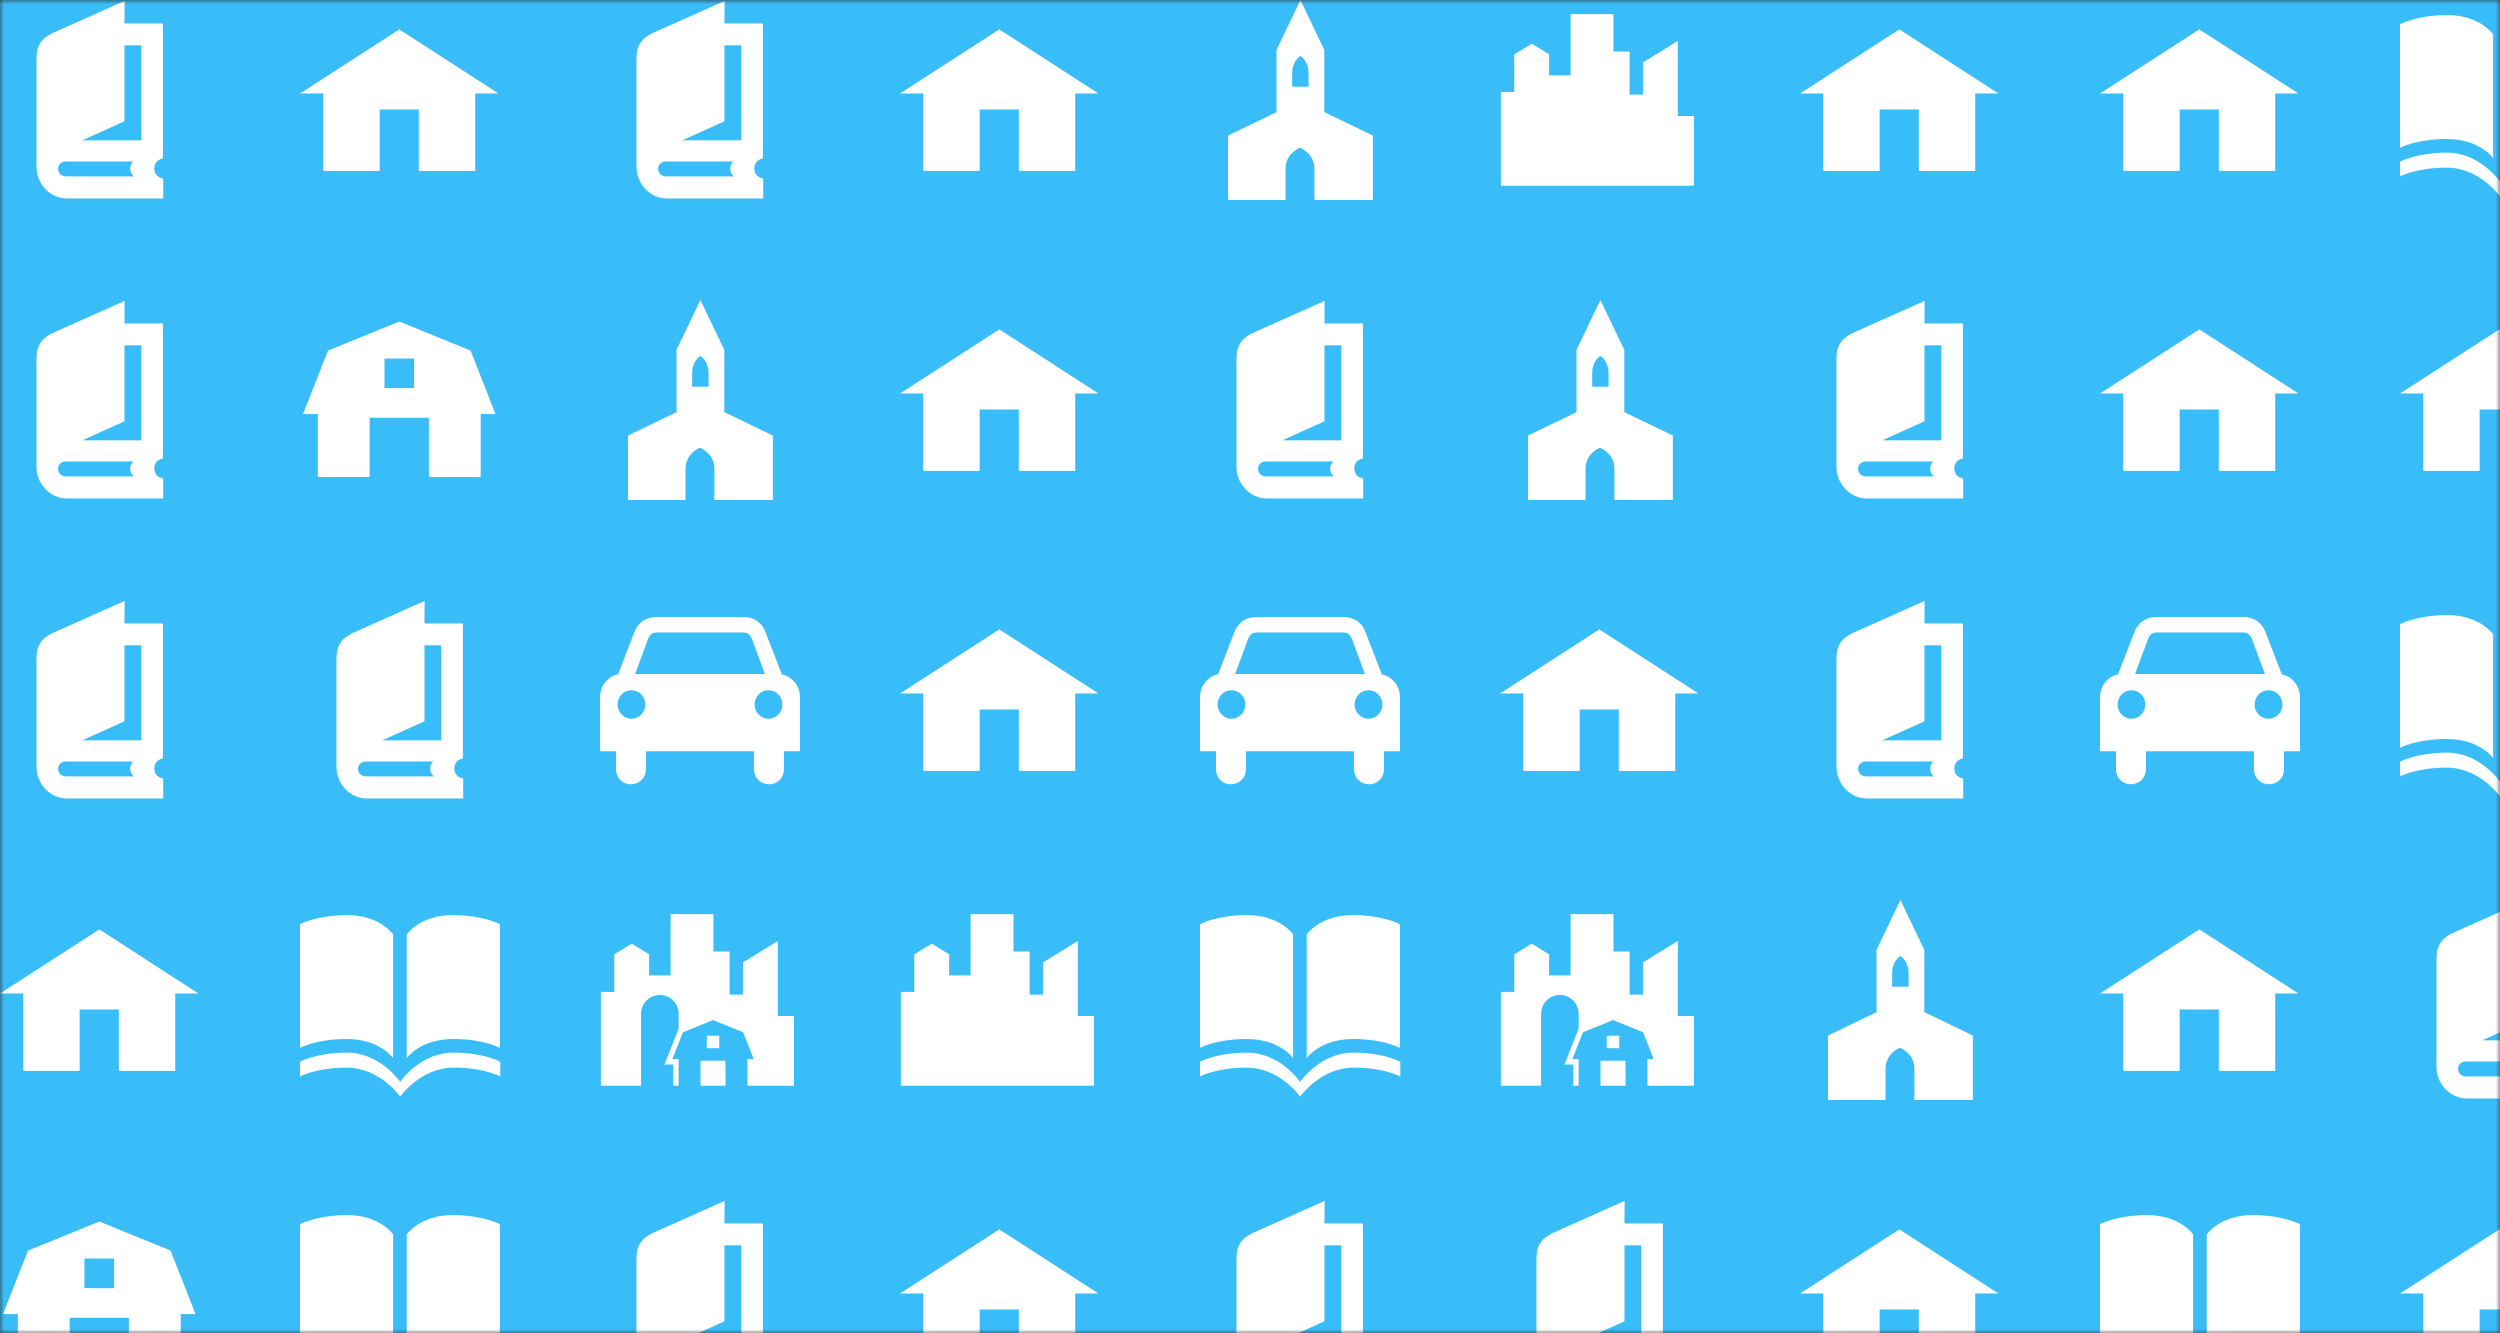 <svg xmlns="http://www.w3.org/2000/svg" version="1.1" xmlns:xlink="http://www.w3.org/1999/xlink" xmlns:svgjs="http://svgjs.dev/svgjs" width="300" height="160" preserveAspectRatio="none" viewBox="0 0 300 160"><rect x="0" y="0" width="300" height="160" fill="#333333" stroke="none"/><g mask="url(&quot;#SvgjsMask1862&quot;)" fill="none"><rect width="300" height="160" x="0" y="0" fill="rgba(56, 189, 248, 1)"></rect><use xlink:href="#SvgjsG1871" transform="translate(0, 0)" fill="rgba(255, 255, 255, 1)"></use></g><defs><mask id="SvgjsMask1862"><rect width="300" height="160" fill="#ffffff"></rect></mask><g id="SvgjsG1864"><path d="M7.945 2.35L0 7.479h1.862V13.677H6.372V8.755h3.134V13.677h4.513V7.479H15.874L7.945 2.35z" fill-rule="evenodd"></path></g><g id="SvgjsG1870"><path d="M14.225 3.277L11.437 4.993v2.573h-1.067V4.125h-1.292V1.133h-3.432v4.899h-1.716v-1.683L2.536 3.492 1.142 4.349v3.003H0.07v7.507l15.442-0.001V9.282h-1.287V3.277z" fill-rule="evenodd"></path></g><g id="SvgjsG1868"><path d="M14.548 5.951L13.236 2.565C12.991 1.916 12.455 1.365 11.441 1.36H4.548c-1.01 0.005-1.546 0.556-1.795 1.205l-1.312 3.386C0.92 6.019-0.002 6.63 0 7.79V12.102h1.28v1.377c-0.003 1.697 2.398 1.677 2.397 0V12.102h8.635v1.377c0.005 1.677 2.407 1.697 2.408 0V12.102h1.28V7.79c-0.004-1.16-0.926-1.772-1.452-1.838zM2.516 9.5c-0.613 0.002-1.11-0.51-1.107-1.139-0.003-0.634 0.494-1.146 1.107-1.141 0.612-0.005 1.108 0.507 1.108 1.141 0.001 0.629-0.496 1.141-1.108 1.139zM8 5.92H2.806l0.99-2.667c0.119-0.379 0.305-0.65 0.742-0.656H11.462c0.431 0.006 0.617 0.277 0.742 0.656l0.99 2.665H8z m5.484 3.58c-0.618 0.002-1.115-0.51-1.118-1.139 0.003-0.634 0.5-1.146 1.118-1.141 0.607-0.005 1.104 0.507 1.107 1.141-0.004 0.629-0.5 1.141-1.107 1.139z"></path></g><g id="SvgjsG1863"><path d="M13.031 12.687V1.875H9.957L9.97 0.071C9.957 0.078 4.189 2.651 4.189 2.651 3.256 3.097 2.919 3.747 2.919 4.632V13.347c0 1.389 1.116 2.528 2.401 2.528h7.737V14.275c-0.948-0.116-0.948-1.469-0.026-1.588z m-7.749 1.422c-0.848-0.005-0.844-1.194 0-1.194h5.399c-0.375 0.278-0.351 0.936 0.051 1.195H5.282z m6.021-2.884H6.577l3.38-1.524V3.628h1.347v7.597h-0.001z" fill-rule="evenodd"></path></g><g id="SvgjsG1866"><path d="M7.45 12.652S6.4 11.121 3.725 11.121C1.274 11.121 0 11.833 0 11.833V1.937s1.274-0.712 3.725-0.729C6.4 1.19 7.45 2.756 7.45 2.756V12.652z m1.087 0s1.05-1.531 3.725-1.531c2.451 0 3.725 0.712 3.725 0.713V1.937s-1.274-0.712-3.725-0.729c-2.675-0.017-3.725 1.548-3.725 1.548v9.896z"></path><path d="M8.012 15.733S6.4 13.411 3.725 13.411c-2.451 0-3.725 0.712-3.725 0.712v-1.186s1.274-0.712 3.725-0.729c2.675-0.018 4.287 2.34 4.287 2.34V15.733z m0 0s1.612-2.323 4.287-2.323c2.451 0 3.725 0.712 3.725 0.712v-1.185s-1.274-0.712-3.725-0.729c-2.675-0.019-4.287 2.339-4.287 2.339v1.185z"></path></g><g id="SvgjsG1865"><path d="M13.644 4.046L7.942 1.722 2.24 4.046 0.24 9.125H1.425v5.035h4.147v-4.739h4.739v4.739h4.146v-5.035h1.185L13.646 4.046h-0.002z m-4.518 3.006h-2.369v-2.369h2.369v2.369z" fill-rule="evenodd"></path></g><g id="SvgjsG1867"><path d="M13.828 10.843V16H9.151V13.513c0-1.275-1.154-1.693-1.154-1.693s-1.154 0.418-1.154 1.693V16H2.24V10.843l3.881-1.874V3.994L8.032 0l1.914 3.994v4.975L13.828 10.843zM7.374 5.885v1.052h1.311v-1.053c0-1.056-0.656-1.402-0.656-1.401s-0.655 0.346-0.655 1.401z"></path></g><g id="SvgjsG1869"><path d="M8.541 10.856h1.001v1H8.541zM8.243 14.859H10.041v-2.002h-2.001v2.002h0.201z"></path><path d="M14.225 9.282V3.277l-2.788 1.716v2.573h-1.067V4.125h-1.293V1.132h-3.432v4.899h-1.716v-1.682L2.536 3.492 1.142 4.349v3.003H0.07v7.507h3.216V9.103a1.501 1.501 0 0 1 3.004 0v1.184l-1.131 2.874h0.702v1.698h0.429v-2.127h-0.501l0.844-2.146 2.408-0.982 2.409 0.982 0.845 2.146h-0.501v2.127h0.846l2.872-0.001V9.282h-1.287z"></path></g><g id="SvgjsG1871"><use xlink:href="#SvgjsG1863" transform="translate(0, 0) scale(1.5)" fill="rgba(255, 255, 255, 1)"></use><use xlink:href="#SvgjsG1863" transform="translate(0, 36) scale(1.5)" fill="rgba(255, 255, 255, 1)"></use><use xlink:href="#SvgjsG1863" transform="translate(0, 72) scale(1.5)" fill="rgba(255, 255, 255, 1)"></use><use xlink:href="#SvgjsG1864" transform="translate(0, 108) scale(1.5)" fill="rgba(255, 255, 255, 1)"></use><use xlink:href="#SvgjsG1865" transform="translate(0, 144) scale(1.5)" fill="rgba(255, 255, 255, 1)"></use><use xlink:href="#SvgjsG1864" transform="translate(36, 0) scale(1.5)" fill="rgba(255, 255, 255, 1)"></use><use xlink:href="#SvgjsG1865" transform="translate(36, 36) scale(1.5)" fill="rgba(255, 255, 255, 1)"></use><use xlink:href="#SvgjsG1863" transform="translate(36, 72) scale(1.5)" fill="rgba(255, 255, 255, 1)"></use><use xlink:href="#SvgjsG1866" transform="translate(36, 108) scale(1.5)" fill="rgba(255, 255, 255, 1)"></use><use xlink:href="#SvgjsG1866" transform="translate(36, 144) scale(1.5)" fill="rgba(255, 255, 255, 1)"></use><use xlink:href="#SvgjsG1863" transform="translate(72, 0) scale(1.5)" fill="rgba(255, 255, 255, 1)"></use><use xlink:href="#SvgjsG1867" transform="translate(72, 36) scale(1.5)" fill="rgba(255, 255, 255, 1)"></use><use xlink:href="#SvgjsG1868" transform="translate(72, 72) scale(1.5)" fill="rgba(255, 255, 255, 1)"></use><use xlink:href="#SvgjsG1869" transform="translate(72, 108) scale(1.5)" fill="rgba(255, 255, 255, 1)"></use><use xlink:href="#SvgjsG1863" transform="translate(72, 144) scale(1.5)" fill="rgba(255, 255, 255, 1)"></use><use xlink:href="#SvgjsG1864" transform="translate(108, 0) scale(1.5)" fill="rgba(255, 255, 255, 1)"></use><use xlink:href="#SvgjsG1864" transform="translate(108, 36) scale(1.5)" fill="rgba(255, 255, 255, 1)"></use><use xlink:href="#SvgjsG1864" transform="translate(108, 72) scale(1.5)" fill="rgba(255, 255, 255, 1)"></use><use xlink:href="#SvgjsG1870" transform="translate(108, 108) scale(1.5)" fill="rgba(255, 255, 255, 1)"></use><use xlink:href="#SvgjsG1864" transform="translate(108, 144) scale(1.5)" fill="rgba(255, 255, 255, 1)"></use><use xlink:href="#SvgjsG1867" transform="translate(144, 0) scale(1.5)" fill="rgba(255, 255, 255, 1)"></use><use xlink:href="#SvgjsG1863" transform="translate(144, 36) scale(1.5)" fill="rgba(255, 255, 255, 1)"></use><use xlink:href="#SvgjsG1868" transform="translate(144, 72) scale(1.5)" fill="rgba(255, 255, 255, 1)"></use><use xlink:href="#SvgjsG1866" transform="translate(144, 108) scale(1.5)" fill="rgba(255, 255, 255, 1)"></use><use xlink:href="#SvgjsG1863" transform="translate(144, 144) scale(1.5)" fill="rgba(255, 255, 255, 1)"></use><use xlink:href="#SvgjsG1870" transform="translate(180, 0) scale(1.5)" fill="rgba(255, 255, 255, 1)"></use><use xlink:href="#SvgjsG1867" transform="translate(180, 36) scale(1.5)" fill="rgba(255, 255, 255, 1)"></use><use xlink:href="#SvgjsG1864" transform="translate(180, 72) scale(1.5)" fill="rgba(255, 255, 255, 1)"></use><use xlink:href="#SvgjsG1869" transform="translate(180, 108) scale(1.5)" fill="rgba(255, 255, 255, 1)"></use><use xlink:href="#SvgjsG1863" transform="translate(180, 144) scale(1.5)" fill="rgba(255, 255, 255, 1)"></use><use xlink:href="#SvgjsG1864" transform="translate(216, 0) scale(1.5)" fill="rgba(255, 255, 255, 1)"></use><use xlink:href="#SvgjsG1863" transform="translate(216, 36) scale(1.5)" fill="rgba(255, 255, 255, 1)"></use><use xlink:href="#SvgjsG1863" transform="translate(216, 72) scale(1.5)" fill="rgba(255, 255, 255, 1)"></use><use xlink:href="#SvgjsG1867" transform="translate(216, 108) scale(1.5)" fill="rgba(255, 255, 255, 1)"></use><use xlink:href="#SvgjsG1864" transform="translate(216, 144) scale(1.5)" fill="rgba(255, 255, 255, 1)"></use><use xlink:href="#SvgjsG1864" transform="translate(252, 0) scale(1.5)" fill="rgba(255, 255, 255, 1)"></use><use xlink:href="#SvgjsG1864" transform="translate(252, 36) scale(1.5)" fill="rgba(255, 255, 255, 1)"></use><use xlink:href="#SvgjsG1868" transform="translate(252, 72) scale(1.5)" fill="rgba(255, 255, 255, 1)"></use><use xlink:href="#SvgjsG1864" transform="translate(252, 108) scale(1.5)" fill="rgba(255, 255, 255, 1)"></use><use xlink:href="#SvgjsG1866" transform="translate(252, 144) scale(1.5)" fill="rgba(255, 255, 255, 1)"></use><use xlink:href="#SvgjsG1866" transform="translate(288, 0) scale(1.5)" fill="rgba(255, 255, 255, 1)"></use><use xlink:href="#SvgjsG1864" transform="translate(288, 36) scale(1.5)" fill="rgba(255, 255, 255, 1)"></use><use xlink:href="#SvgjsG1866" transform="translate(288, 72) scale(1.5)" fill="rgba(255, 255, 255, 1)"></use><use xlink:href="#SvgjsG1863" transform="translate(288, 108) scale(1.5)" fill="rgba(255, 255, 255, 1)"></use><use xlink:href="#SvgjsG1864" transform="translate(288, 144) scale(1.5)" fill="rgba(255, 255, 255, 1)"></use></g></defs></svg>